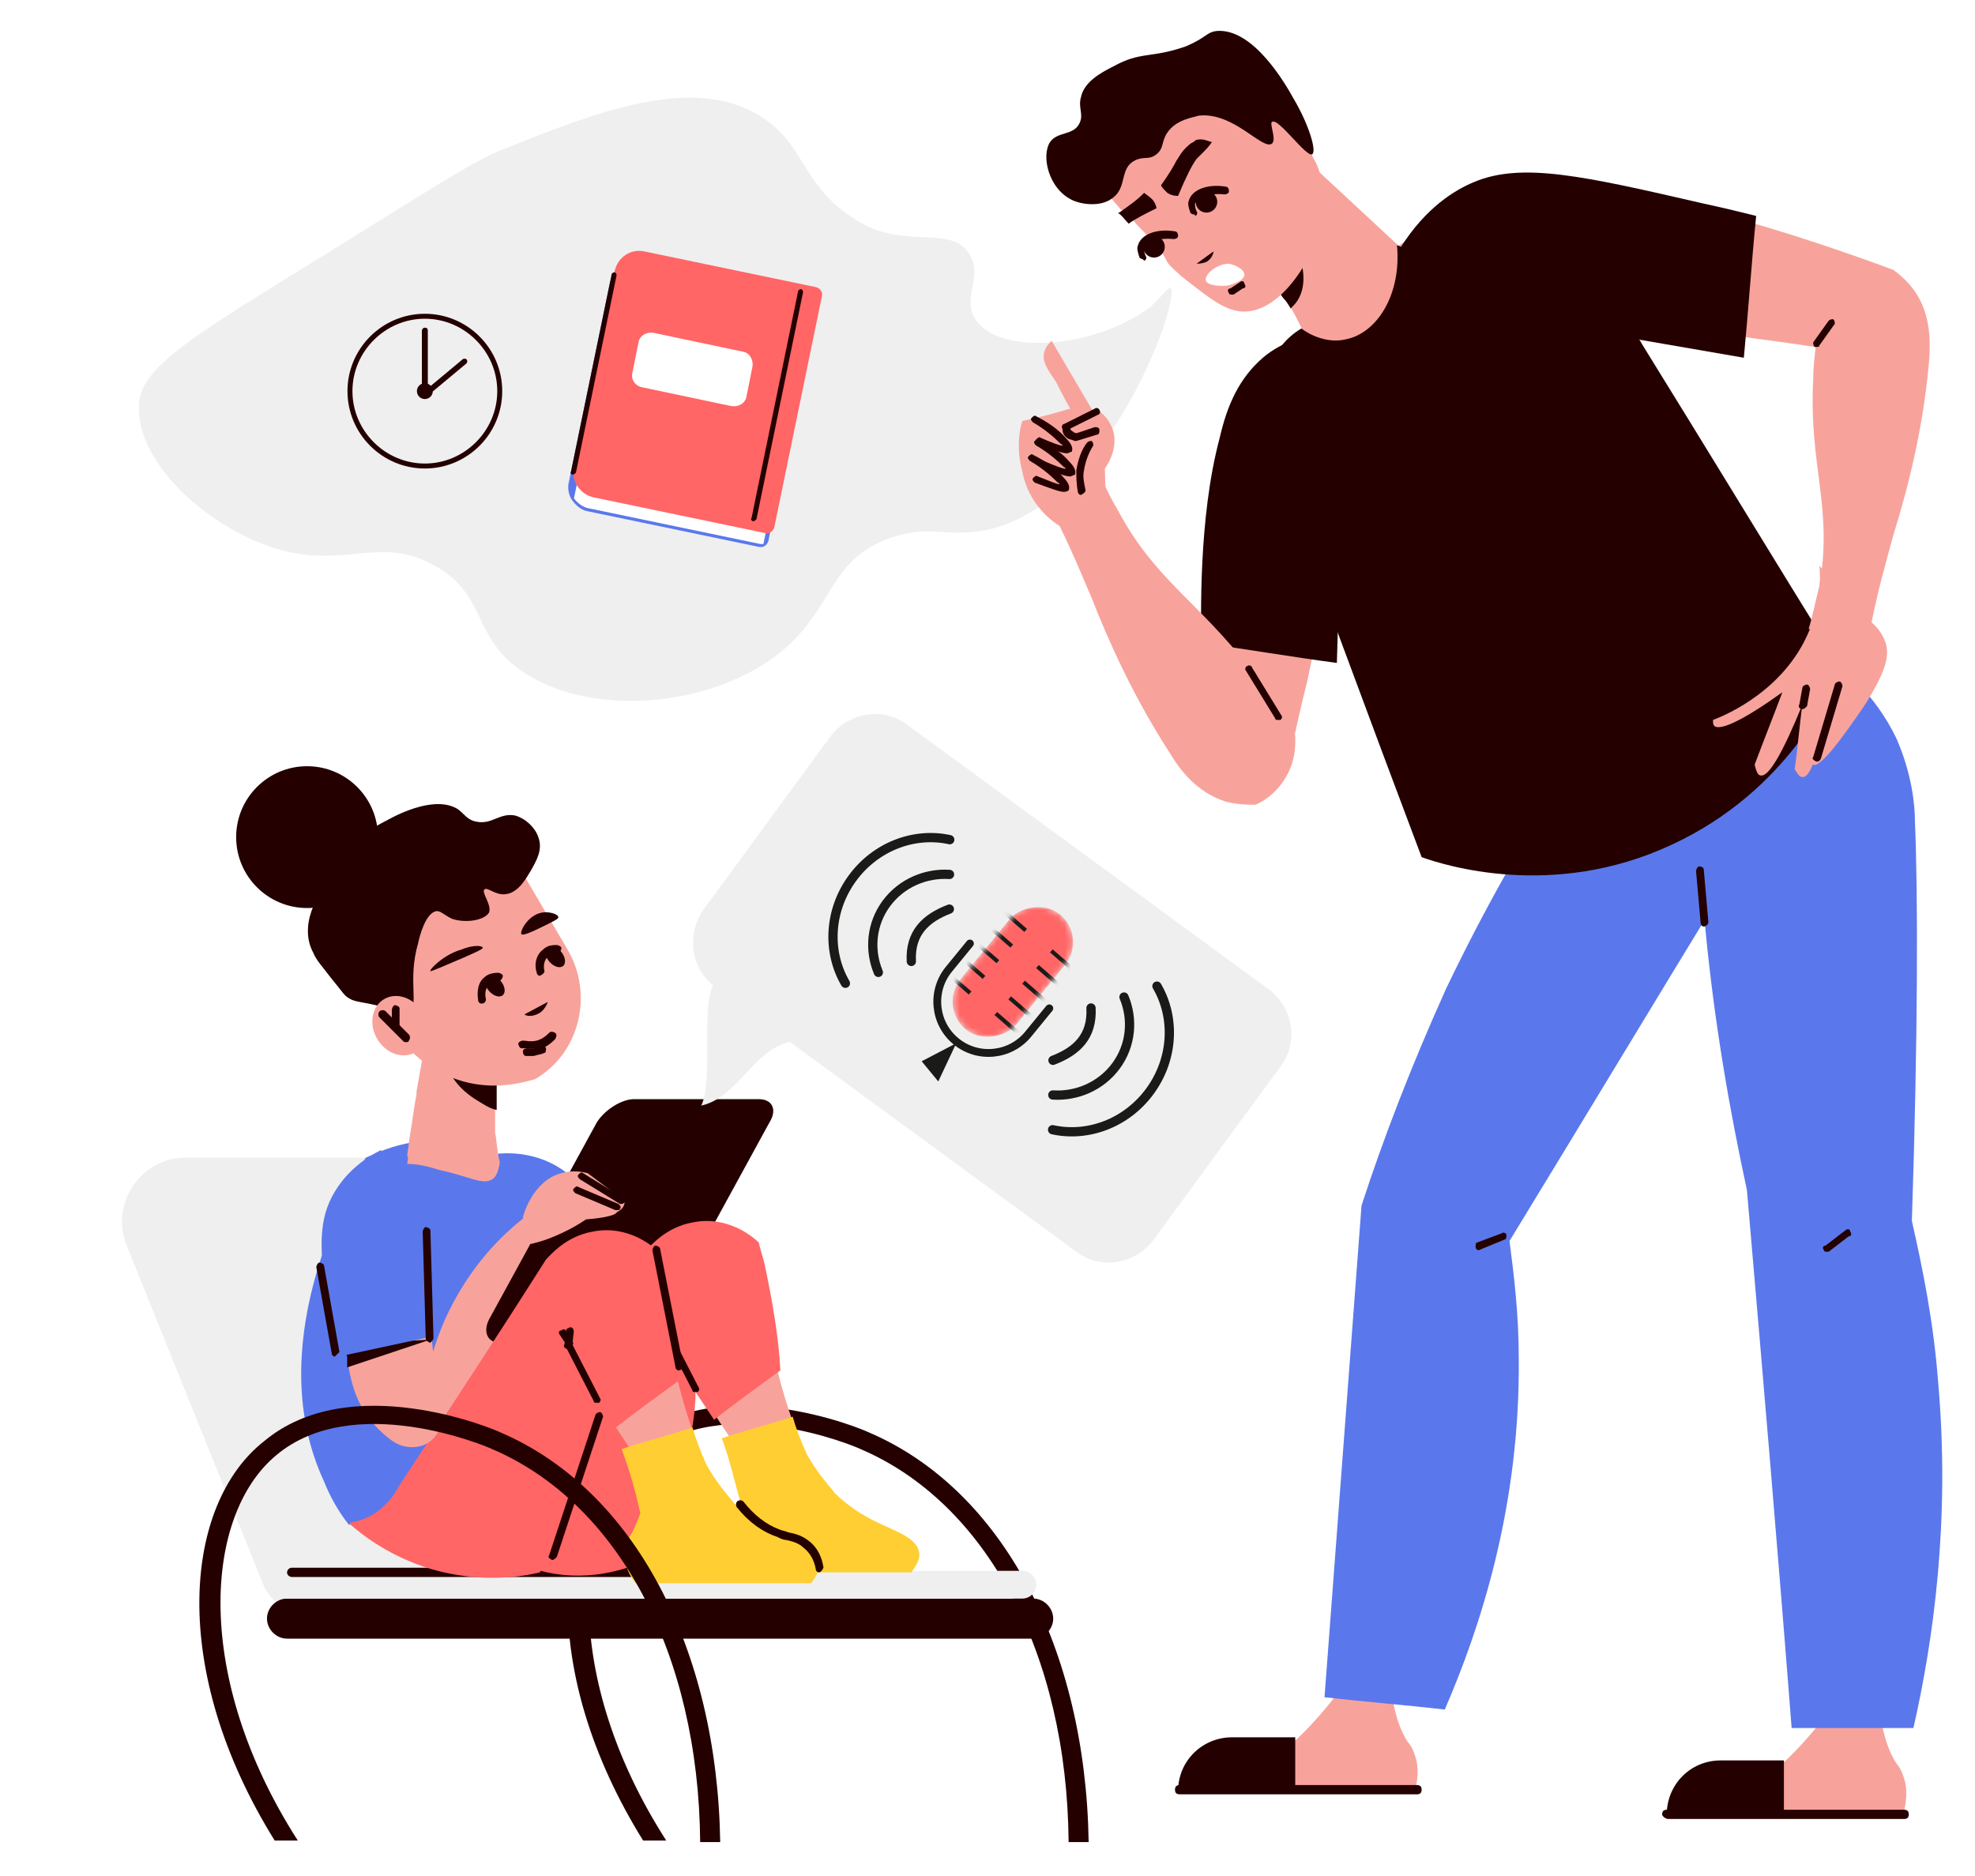 <svg width="320" height="304" viewBox="0 0 320 304" fill="none" xmlns="http://www.w3.org/2000/svg">
<g filter="url(#filter0_d_1533_5236)">
<path d="M189.648 46.695C191.449 47.821 180.191 81.371 159.926 85.874C153.171 87.225 150.469 84.748 143.489 87.45C134.483 91.053 134.933 98.258 127.277 105.013C115.794 114.921 95.079 116.497 84.045 108.391C76.39 102.762 78.867 96.457 70.535 91.728C61.529 86.55 55.9 92.404 44.416 88.801C33.158 85.199 21.449 74.391 22.575 64.934C23.251 59.53 31.131 54.576 47.118 44.669C66.933 32.51 76.615 25.98 81.569 24.179C96.204 18.325 112.416 11.795 123.449 19C130.88 23.728 129.754 30.709 139.887 36.338C147.092 40.166 154.072 36.563 156.999 41.066C159.476 44.894 155.648 48.272 158.125 51.874C161.953 57.503 177.039 56.603 186.271 49.848C188.522 47.821 189.198 46.47 189.648 46.695Z" fill="#EFEFEF"/>
<path d="M194.874 121.415L209.111 122.414C209.86 118.418 210.859 114.172 211.859 110.175C212.108 108.676 212.608 106.928 212.858 105.18C212.858 104.93 212.858 104.68 213.107 104.68C213.607 102.682 214.107 100.684 214.356 98.685C215.106 94.689 216.105 90.692 216.854 86.696C214.606 76.455 212.108 65.965 209.86 55.724C209.361 55.973 208.362 56.223 207.363 56.723C202.117 59.47 198.371 66.464 195.873 95.438C195.873 96.188 195.873 96.937 195.623 97.936C195.373 103.931 194.874 112.173 194.874 121.415Z" fill="#F7A39C"/>
<path d="M224.847 209.087C229.343 211.585 239.833 199.596 241.332 197.847C241.832 197.597 242.331 197.098 242.831 196.598C244.33 195.1 246.328 192.602 248.576 189.854C263.812 170.122 291.288 123.913 292.786 116.17C282.046 117.669 271.555 119.167 261.065 120.416C238.585 148.641 229.593 170.122 225.846 184.109C225.097 186.357 224.847 188.605 224.347 190.354C223.098 195.599 220.85 207.089 224.847 209.087Z" fill="#F7A39C"/>
<path d="M225.846 184.11C231.591 188.357 237.336 192.353 242.831 196.349C244.33 194.851 246.328 192.353 248.576 189.605C247.827 189.106 247.327 188.606 246.578 188.107C239.584 186.858 232.84 185.609 225.846 184.11Z" fill="#240100"/>
<path d="M286.542 192.353C286.792 193.352 287.291 194.352 287.541 195.101C289.539 200.596 293.536 210.837 297.782 210.587C302.278 210.337 304.776 198.848 305.525 194.102C305.775 193.352 305.775 192.603 305.775 192.353C306.025 191.354 306.025 190.605 306.274 189.606C308.772 174.869 312.019 161.131 308.772 142.897C304.526 118.919 293.036 102.434 286.792 94.69C284.294 103.932 281.796 113.174 279.298 122.416C276.801 156.635 281.796 178.865 286.542 192.353Z" fill="#F7A39C"/>
<path d="M286.542 192.353C292.786 192.852 299.28 193.352 305.525 193.851C305.775 193.102 305.775 192.353 305.775 192.103C306.024 191.104 306.024 190.354 306.274 189.355C303.776 189.355 301.279 189.355 298.781 189.105C294.784 190.354 290.538 191.353 286.542 192.353Z" fill="#240100"/>
<path d="M270.057 293.513C282.796 293.513 295.784 293.513 308.523 293.513C308.772 292.015 309.272 290.017 308.273 287.519C308.023 286.769 307.524 286.02 307.274 285.77C306.275 284.272 305.026 281.524 304.526 276.529C302.278 276.279 299.78 276.029 297.532 275.779C288.79 287.519 283.795 290.017 280.797 289.767C278.799 289.767 276.801 290.766 274.553 290.766C273.304 290.766 271.556 290.766 270.556 291.765C270.307 292.514 270.057 293.014 270.057 293.513Z" fill="#F7A39C"/>
<path d="M190.878 290.015C203.616 290.015 216.605 290.015 229.343 290.015C229.593 288.517 230.093 286.519 229.094 284.021C228.844 283.271 228.344 282.522 228.094 282.272C227.095 280.774 225.846 278.026 225.347 273.031C223.099 272.781 220.601 272.531 218.353 272.281C209.611 284.021 204.615 286.519 201.618 286.269C199.62 286.269 197.622 287.268 195.374 287.268C194.125 287.268 192.376 287.268 191.377 288.267C191.127 289.016 190.878 289.766 190.878 290.015Z" fill="#F7A39C"/>
<path d="M295.034 280.025C298.281 280.025 301.529 280.275 304.776 280.275C304.776 277.777 305.025 274.03 305.275 269.534C307.273 246.055 312.519 238.062 312.269 224.075C312.019 217.83 310.77 208.838 304.776 197.598C299.031 196.35 293.286 195.35 287.291 194.102C288.79 203.593 290.289 213.834 291.538 224.325C293.785 244.307 294.785 262.79 295.034 280.025Z" fill="#F7A39C"/>
<path d="M240.084 34.743C248.826 40.488 257.818 46.482 266.56 52.227C270.557 52.727 274.553 53.476 278.549 53.976C280.797 54.225 283.046 54.725 285.294 54.975C291.038 55.724 297.033 56.723 302.778 57.472L306.774 43.735C298.032 40.488 290.289 37.99 284.294 36.242C283.545 35.992 282.796 35.742 282.046 35.492C254.321 27.499 246.328 28.498 241.832 32.495C240.833 33.494 240.334 34.243 240.084 34.743Z" fill="#F7A39C"/>
<path d="M246.578 120.917C248.077 122.166 251.074 124.914 257.318 129.909C266.81 137.902 267.559 138.652 268.558 139.151C276.052 143.397 287.541 144.896 293.036 140.9C300.779 135.155 299.531 114.423 285.293 91.943C281.297 87.198 278.05 82.951 274.303 78.206C273.803 75.708 273.054 73.21 272.055 70.712C269.058 61.72 265.311 53.727 261.315 46.484C254.571 34.994 239.834 31.497 228.594 38.491C225.097 40.739 221.35 43.486 217.604 46.983C216.355 47.982 215.106 49.231 214.107 50.23C211.109 53.228 208.112 56.725 207.363 57.724C203.117 63.718 210.36 77.206 212.858 81.453C222.599 100.186 236.587 112.425 246.578 120.917Z" fill="#F7A39C"/>
<path d="M289.04 151.887C299.386 151.887 307.773 141.711 307.773 129.157C307.773 116.604 299.386 106.428 289.04 106.428C278.694 106.428 270.306 116.604 270.306 129.157C270.306 141.711 278.694 151.887 289.04 151.887Z" fill="#F7A39C"/>
<path d="M216.854 274.78C219.852 275.029 222.599 275.279 225.596 275.529C226.096 273.281 226.845 269.534 228.094 265.038C234.089 242.308 240.833 235.315 243.081 221.577C244.08 215.582 244.33 206.341 240.333 194.101C235.338 192.603 230.092 191.104 225.097 189.605C224.348 199.097 223.598 208.589 222.849 218.08C220.851 237.313 218.852 256.296 216.854 274.78Z" fill="#F7A39C"/>
<path d="M213.357 59.721L231.091 43.985C224.098 37.49 217.104 30.996 210.11 24.502L196.123 36.991C197.371 37.74 198.87 38.739 200.369 39.988C202.867 41.986 205.614 44.734 208.112 48.481C208.611 48.98 208.861 49.73 209.361 50.229C211.359 53.726 212.608 57.223 213.357 59.721Z" fill="#F7A39C"/>
<path d="M209.111 49.98L209.361 49.731C212.359 46.983 211.609 41.238 207.613 36.742C207.113 35.993 206.364 35.493 205.615 34.744L200.119 39.74C202.617 41.738 205.365 44.486 207.863 48.232C208.362 48.732 208.862 49.481 209.111 49.98Z" fill="#240100"/>
<path d="M183.384 35.491L183.634 35.741C184.633 36.99 185.382 37.489 185.882 38.239C186.881 39.238 187.131 39.238 187.63 39.987C188.38 40.986 188.63 41.486 189.129 42.485C189.878 43.484 190.628 43.983 191.377 44.733C196.123 48.48 198.371 50.228 201.118 50.478C208.112 50.977 214.107 39.737 214.357 34.242C214.606 31.744 214.107 29.247 214.107 29.247C213.857 27.748 213.358 26.499 212.858 25.75C211.859 23.502 210.36 20.754 208.112 18.007C204.365 13.261 200.119 10.513 197.372 9.015C195.124 9.264 189.129 10.513 183.634 15.509C178.638 20.005 176.89 25.25 176.39 27.498C177.889 29.496 179.638 31.744 181.636 33.992C182.385 34.492 182.885 34.992 183.384 35.491Z" fill="#F7A39C"/>
<path d="M193.375 34.744C193.125 34.744 192.876 34.494 192.876 34.494C192.626 33.745 192.376 32.995 192.626 32.496C193.125 30.747 195.623 29.748 198.62 30.248C198.87 30.248 199.12 30.497 199.12 30.997C199.12 31.247 198.87 31.497 198.371 31.497C195.873 31.247 194.124 31.996 193.625 32.995C193.625 33.245 193.625 33.745 193.875 34.244C194.124 34.494 193.875 34.993 193.625 34.993C193.625 34.744 193.625 34.744 193.375 34.744Z" fill="#240100"/>
<path d="M196.639 34.013C197.361 33.371 197.427 32.266 196.786 31.544C196.144 30.822 195.039 30.756 194.317 31.398C193.595 32.039 193.529 33.144 194.17 33.866C194.812 34.588 195.917 34.654 196.639 34.013Z" fill="#240100"/>
<path d="M185.132 41.986C184.883 41.986 184.633 41.736 184.633 41.736C184.383 40.987 184.133 40.237 184.383 39.738C184.883 37.989 187.38 36.99 190.378 37.49C190.627 37.49 190.877 37.74 190.877 38.239C190.877 38.489 190.627 38.739 190.128 38.739C187.63 38.489 185.882 39.238 185.382 40.237C185.382 40.487 185.382 40.987 185.632 41.486C185.882 41.736 185.632 42.236 185.382 42.236C185.132 41.986 185.132 41.986 185.132 41.986Z" fill="#240100"/>
<path d="M188.139 41.299C188.861 40.657 188.927 39.552 188.286 38.83C187.644 38.108 186.539 38.043 185.817 38.684C185.095 39.325 185.029 40.43 185.67 41.152C186.312 41.874 187.417 41.94 188.139 41.299Z" fill="#240100"/>
<path d="M194.874 24.752C194.874 24.752 194.374 25.252 193.875 25.751C193.125 26.75 192.126 28.748 190.878 31.746C190.628 31.746 189.878 31.746 189.129 31.246C188.629 30.747 188.13 30.247 188.13 29.997C189.379 28.249 190.128 27 190.628 26.001C190.877 25.751 191.377 24.502 192.626 23.503C193.125 23.003 193.625 23.003 193.625 22.754C194.874 22.254 195.873 23.003 196.373 23.003C195.873 23.753 195.373 24.252 194.874 24.752Z" fill="#240100"/>
<path d="M182.635 35.992L182.884 36.242C183.884 35.492 185.382 34.743 187.38 33.744C187.38 33.494 187.131 32.745 186.631 32.245C186.132 31.746 185.632 31.496 185.382 31.246C183.884 32.745 182.635 33.494 181.636 34.243C181.636 34.243 181.386 34.493 181.136 34.493C181.885 34.993 182.135 35.492 182.635 35.992Z" fill="#240100"/>
<path d="M196.622 40.737C196.622 40.987 196.373 41.986 195.374 42.486C194.624 42.736 194.125 42.736 193.875 42.736L196.622 40.737Z" fill="#240100"/>
<path d="M199.62 47.732C199.37 47.732 199.12 47.732 199.12 47.482C198.871 47.232 198.871 46.733 199.37 46.733L200.869 45.733C201.119 45.484 201.618 45.484 201.618 45.983C201.868 46.233 201.868 46.733 201.368 46.733L199.87 47.732C199.87 47.732 199.87 47.732 199.62 47.732Z" fill="#240100"/>
<path d="M195.374 45.483C195.623 46.232 197.622 46.482 199.12 46.232C199.87 45.983 201.618 45.483 201.618 44.484C201.618 43.734 200.369 42.985 199.12 42.735C197.122 42.735 195.124 44.484 195.374 45.483Z" fill="white"/>
<path d="M283.045 192.851C285.543 221.825 288.041 251.049 290.289 280.023C296.783 280.023 303.527 280.023 310.021 280.023C313.268 265.786 316.016 246.303 314.018 223.823C313.268 214.082 311.52 205.589 309.771 197.846C310.77 167.873 310.77 144.644 310.271 133.154C310.271 130.406 309.771 125.411 307.274 119.666C303.777 112.422 298.531 108.176 296.034 106.428C289.04 112.922 281.796 119.416 274.802 125.91C275.052 133.653 275.302 141.896 276.301 150.389C277.8 166.125 280.298 180.112 283.045 192.851Z" fill="#5A78EC"/>
<path d="M220.601 195.351C218.603 221.827 216.605 248.303 214.606 275.03C221.101 275.779 227.595 276.278 234.089 277.028C239.834 263.79 246.328 244.057 246.078 220.079C246.078 213.085 245.329 206.84 244.58 201.095C256.319 181.863 268.059 162.38 279.798 143.147C285.044 130.908 290.539 118.669 295.784 106.68C290.789 110.426 286.293 113.923 282.046 116.921C269.308 126.412 264.312 129.409 258.317 128.41C256.069 128.161 254.321 127.161 253.072 126.662C246.828 136.153 240.583 147.144 234.339 160.132C228.594 172.871 224.098 184.61 220.601 195.351Z" fill="#5A78EC"/>
<path d="M230.342 138.901C233.839 140.15 251.573 145.895 270.806 136.903C289.789 128.16 297.032 111.675 298.281 108.178C287.291 90.444 276.551 72.71 265.56 54.976C252.572 49.98 239.334 44.735 226.345 39.739C227.095 47.732 223.098 53.977 218.103 54.976C215.105 55.725 212.108 54.226 210.859 53.227C209.61 53.977 208.362 54.976 207.113 56.724C202.866 62.469 204.865 69.962 205.114 71.211C213.607 93.941 221.849 116.421 230.342 138.901Z" fill="#240100"/>
<path d="M293.036 101.933C296.283 101.933 299.78 101.933 303.027 101.933C304.276 95.439 305.775 90.444 306.774 86.697C309.022 79.454 311.52 69.962 312.519 58.972C312.769 55.974 313.019 51.229 310.271 47.232C309.022 45.484 307.773 44.485 306.774 43.735C303.027 45.734 299.031 47.982 295.284 49.98C294.285 54.725 293.786 58.722 293.786 61.469C293.036 75.457 297.033 82.201 294.785 94.94C294.036 97.937 293.536 100.435 293.036 101.933Z" fill="#F7A39C"/>
<path d="M256.569 53.476C265.311 54.974 273.803 56.473 282.546 57.972C283.295 50.229 283.795 42.486 284.544 34.992C282.546 34.493 279.548 33.743 276.051 32.994C256.569 28.498 246.578 26.25 238.834 29.497C235.837 30.746 231.091 33.494 226.845 40.237C236.587 44.484 246.578 48.98 256.569 53.476Z" fill="#240100"/>
<path d="M303.028 100.684C304.027 101.434 305.026 102.683 305.525 104.181C306.025 105.93 306.025 108.178 302.029 114.422C301.279 115.421 295.284 124.663 293.786 123.914C293.286 123.664 293.286 121.416 296.533 113.173C294.785 121.915 293.286 126.162 292.037 125.912C291.538 125.912 291.288 125.412 290.789 124.663C291.288 121.166 291.538 117.669 292.037 114.172C288.79 122.165 286.542 125.912 285.293 125.662C284.794 125.662 284.544 124.913 284.294 123.914C285.793 119.917 287.292 116.171 288.79 112.174C282.546 116.67 278.799 118.419 277.8 117.669C277.55 117.419 277.55 117.17 277.55 116.67C279.549 115.921 289.789 111.675 293.536 101.184C294.785 97.437 295.035 94.19 294.785 91.692C297.533 94.69 300.28 97.687 303.028 100.684Z" fill="#F7A39C"/>
<path d="M294.285 56.224H294.036C293.786 55.975 293.786 55.725 293.786 55.475L296.284 51.978C296.533 51.728 296.783 51.728 297.033 51.728C297.283 51.978 297.283 52.228 297.283 52.478L294.785 55.975C294.785 56.224 294.535 56.224 294.285 56.224Z" fill="#240100"/>
<path d="M294.285 123.414C294.036 123.414 294.036 123.414 294.285 123.414C293.786 123.164 293.536 122.915 293.786 122.665L297.283 110.925C297.283 110.676 297.782 110.426 298.032 110.426C298.282 110.426 298.532 110.925 298.532 111.175L295.035 122.915C294.785 123.414 294.535 123.414 294.285 123.414Z" fill="#240100"/>
<path d="M292.037 114.923C291.538 114.923 291.288 114.424 291.538 114.174L292.037 111.426C292.037 111.177 292.537 110.927 292.787 110.927C293.036 110.927 293.286 111.426 293.286 111.676L292.787 114.424C292.537 114.673 292.287 114.923 292.037 114.923Z" fill="#240100"/>
<path d="M194.624 104.18C201.868 105.179 209.111 106.428 216.604 107.427C216.854 100.433 216.854 93.44 217.104 86.696C214.356 76.205 211.859 65.714 209.111 55.224C208.112 55.723 206.364 56.472 204.615 57.971C200.868 61.218 198.87 65.465 197.621 70.96C194.124 83.948 194.624 100.433 194.624 104.18Z" fill="#240100"/>
<path d="M216.604 102.183C216.354 102.183 216.105 101.933 216.105 101.683L207.862 80.202C207.862 79.953 207.862 79.453 208.112 79.453C208.362 79.203 208.861 79.453 208.861 79.703L217.104 101.184C217.354 101.683 217.104 101.933 216.604 102.183C216.854 102.183 216.604 102.183 216.604 102.183Z" fill="#240100"/>
<path d="M178.139 76.455C175.641 78.453 172.893 80.701 170.396 82.7C173.393 88.444 175.391 93.44 176.89 96.937C179.637 103.931 183.634 112.923 189.628 122.164C191.127 124.662 193.875 128.409 198.62 129.907C200.619 130.407 202.367 130.407 203.366 130.407C204.115 130.157 206.613 128.908 208.362 125.911C210.11 122.914 209.86 120.166 209.86 119.167C207.113 114.421 204.365 110.675 202.617 108.427C193.874 97.187 187.131 93.939 181.136 82.7C179.637 80.202 178.638 77.954 178.139 76.455Z" fill="#F7A39C"/>
<path d="M207.113 116.669C206.863 116.669 206.613 116.669 206.613 116.419L201.867 108.676C201.618 108.426 201.867 107.927 202.117 107.927C202.367 107.677 202.867 107.927 202.867 108.176L207.612 115.92C207.862 116.169 207.612 116.669 207.362 116.669C207.362 116.669 207.363 116.669 207.113 116.669Z" fill="#240100"/>
<path d="M171.645 85.197C174.142 84.198 176.64 83.199 179.138 82.2C179.138 77.953 178.888 73.707 178.888 69.711C176.14 64.965 173.143 59.969 170.396 55.224C169.896 55.723 169.397 56.223 169.147 57.222C168.897 58.721 169.646 59.72 171.145 61.968C171.645 62.967 172.394 64.465 173.393 66.214C170.895 66.963 168.148 67.713 165.65 68.212C165.15 69.711 164.651 72.708 165.65 76.455C166.649 81.7 170.396 84.448 171.645 85.197Z" fill="#F7A39C"/>
<path d="M172.893 73.459C172.144 73.459 170.895 72.96 168.148 71.961C167.898 71.711 167.648 71.461 167.898 71.211C168.148 70.962 168.397 70.712 168.647 70.962C170.396 71.711 171.645 72.211 172.144 72.211C172.144 72.211 172.144 71.961 171.894 71.961C170.645 70.712 169.147 69.463 167.398 68.464C167.149 68.214 166.899 67.964 167.149 67.715C167.398 67.465 167.648 67.215 167.898 67.465C169.896 68.464 171.645 69.713 172.893 71.211C173.643 71.961 173.893 72.71 173.643 73.21C173.393 73.21 173.143 73.459 172.893 73.459Z" fill="#240100"/>
<path d="M173.393 77.206C172.644 77.206 171.395 76.706 168.647 75.707C168.397 75.457 168.148 75.207 168.397 74.957C168.647 74.708 168.897 74.458 169.147 74.708C170.895 75.457 172.144 75.957 172.643 75.957C172.643 75.957 172.643 75.707 172.394 75.707C171.145 74.458 169.646 73.209 167.898 72.21C167.648 71.96 167.398 71.71 167.648 71.461C167.898 71.211 168.148 70.961 168.397 71.211C170.396 72.21 172.144 73.459 173.393 74.957C174.142 75.707 174.392 76.456 174.142 76.956C173.892 76.956 173.643 77.206 173.393 77.206Z" fill="#240100"/>
<path d="M172.394 79.705C171.645 79.705 170.396 79.205 167.648 78.206C167.398 77.956 167.149 77.706 167.398 77.457C167.648 77.207 167.898 76.957 168.148 77.207C170.146 77.956 171.145 78.456 171.645 78.456C171.645 78.456 171.645 78.206 171.395 78.206C170.146 76.957 168.647 75.708 166.899 74.709C166.649 74.459 166.399 74.21 166.649 73.96C166.899 73.71 167.149 73.46 167.398 73.71C169.397 74.709 171.145 75.958 172.394 77.457C173.143 78.206 173.393 78.955 173.143 79.455C173.143 79.455 172.894 79.705 172.394 79.705Z" fill="#240100"/>
<path d="M175.891 72.958C176.64 74.207 177.639 75.456 178.389 76.705C180.387 74.457 181.136 71.459 180.137 69.211C179.637 67.963 178.638 66.963 177.889 66.464C174.142 67.713 172.394 68.962 172.394 69.461C172.394 69.961 173.393 70.21 175.141 70.21C175.641 71.21 175.891 71.959 175.891 72.958Z" fill="#F7A39C"/>
<path d="M172.643 69.713C172.394 69.713 172.144 69.463 172.144 69.463C171.894 69.213 172.144 68.713 172.394 68.713L177.389 66.216C177.639 65.966 178.139 66.216 178.139 66.466C178.388 66.715 178.139 67.215 177.889 67.215L172.893 69.713H172.643Z" fill="#240100"/>
<path d="M174.392 71.461C174.143 71.461 173.893 71.211 173.893 70.961C173.893 70.712 173.893 70.212 174.392 70.212L177.39 69.213C177.64 69.213 178.139 69.213 178.139 69.712C178.139 69.962 178.139 70.462 177.639 70.462L174.392 71.461Z" fill="#240100"/>
<path d="M174.143 71.46C174.143 71.46 173.893 71.46 174.143 71.46C173.643 71.211 173.144 71.211 172.894 70.961C172.145 70.461 172.145 69.712 172.145 69.462C172.145 69.213 172.394 68.713 172.644 68.713C172.894 68.713 173.393 68.963 173.393 69.213C173.393 69.462 173.393 69.712 173.893 69.962C174.143 70.212 174.392 70.212 174.392 70.212C174.642 70.212 174.892 70.711 174.892 70.961C174.642 71.211 174.392 71.46 174.143 71.46Z" fill="#240100"/>
<path d="M175.141 80.202C174.892 80.202 174.642 79.952 174.642 79.703C174.392 78.454 174.392 77.205 174.392 76.206C174.642 74.707 175.141 72.959 176.141 71.71C176.39 71.46 176.64 71.46 176.89 71.46C177.14 71.71 177.14 71.96 177.14 72.209C176.64 72.959 175.891 74.457 175.641 76.206C175.391 77.205 175.641 78.204 175.891 79.453C175.891 79.703 175.641 79.952 175.141 80.202C175.391 80.202 175.141 80.202 175.141 80.202Z" fill="#240100"/>
<path d="M191.127 290.764H229.593C230.092 290.764 230.342 290.515 230.342 290.015C230.342 289.515 230.092 289.266 229.593 289.266H191.127C190.627 289.266 190.378 289.515 190.378 290.015C190.378 290.515 190.627 290.764 191.127 290.764Z" fill="#240100"/>
<path d="M190.878 290.266H209.861V281.523H199.62C194.874 281.523 190.878 285.27 190.878 290.266Z" fill="#240100"/>
<path d="M270.307 294.762H308.522C309.022 294.762 309.272 294.513 309.272 294.013C309.272 293.513 309.022 293.264 308.522 293.264H270.057C269.557 293.264 269.307 293.513 269.307 294.013C269.307 294.263 269.807 294.762 270.307 294.762Z" fill="#240100"/>
<path d="M270.057 294.013H289.04V285.271H278.799C273.804 285.271 270.057 289.267 270.057 294.013Z" fill="#240100"/>
<path d="M276.051 150.141C275.802 150.141 275.552 149.891 275.552 149.641L274.802 141.149C274.802 140.899 275.052 140.399 275.302 140.399C275.802 140.399 276.051 140.649 276.051 140.899L276.801 149.391C276.801 149.891 276.301 150.141 276.051 150.141Z" fill="#240100"/>
<path d="M296.033 202.843C295.784 202.843 295.534 202.843 295.534 202.593C295.284 202.343 295.284 201.843 295.784 201.843L299.031 199.346C299.281 199.096 299.78 199.096 299.78 199.595C300.03 199.845 300.03 200.345 299.53 200.345L296.283 202.843H296.033Z" fill="#240100"/>
<path d="M239.584 202.594C239.334 202.594 239.084 202.344 239.084 202.095C239.084 201.845 239.084 201.345 239.334 201.345L243.33 199.847C243.58 199.597 244.08 199.847 244.08 200.096C244.08 200.346 244.079 200.846 243.83 200.846L239.584 202.594C239.833 202.594 239.833 202.594 239.584 202.594Z" fill="#240100"/>
<path d="M180.387 10.764C178.388 11.764 175.641 13.262 175.141 15.76C174.642 17.508 175.641 18.508 174.891 20.006C173.892 22.004 171.394 21.255 170.146 23.003C168.647 25.252 169.896 30.747 173.892 32.495C175.641 33.244 178.638 33.494 180.387 31.995C182.635 30.247 181.386 27.25 183.883 26.001C185.382 25.252 186.131 26.001 187.38 25.002C188.629 24.003 188.13 23.003 189.129 21.505C190.627 19.257 193.625 19.007 194.124 18.757C199.869 18.008 204.615 24.502 206.114 23.253C206.863 22.504 205.614 20.006 206.114 19.756C207.113 19.007 211.609 25.501 212.608 25.002C213.357 24.502 212.108 20.256 209.61 16.01C208.362 13.762 203.116 4.52 197.122 5.02C195.373 5.269 195.623 6.019 192.126 7.517C186.381 9.515 184.883 8.267 180.387 10.764Z" fill="#240100"/>
<path d="M49.753 147.143C56.099 147.143 61.243 141.998 61.243 135.653C61.243 129.307 56.099 124.163 49.753 124.163C43.408 124.163 38.263 129.307 38.263 135.653C38.263 141.998 43.408 147.143 49.753 147.143Z" fill="#240100"/>
<path d="M104.205 298.258H107.951C90.966 271.782 92.715 245.555 104.454 235.814C116.943 225.323 138.424 234.315 139.423 234.815C159.905 243.557 172.893 268.035 173.143 298.508H176.39C175.891 267.036 162.403 241.309 140.672 232.067C139.673 231.568 116.444 221.826 102.456 233.566C89.468 243.807 86.97 270.533 104.205 298.258Z" fill="#240100"/>
<path d="M51.752 262.291H100.208C107.452 262.291 112.447 254.798 109.7 248.054L87.969 194.102C86.471 190.105 82.724 187.607 78.478 187.607H30.021C22.777 187.607 17.782 195.101 20.529 201.845L42.26 255.797C43.509 259.793 47.505 262.291 51.752 262.291Z" fill="#EFEFEF"/>
<path d="M46.506 265.537H167.398C169.147 265.537 170.645 264.039 170.645 262.29C170.645 260.542 169.147 259.043 167.398 259.043H46.506C44.758 259.043 43.259 260.542 43.259 262.29C43.259 264.039 44.758 265.537 46.506 265.537Z" fill="#240100"/>
<path d="M45.507 259.043H165.65C166.899 259.043 167.898 258.044 167.898 256.795C167.898 255.546 166.899 254.547 165.65 254.547H45.507C44.258 254.547 43.259 255.546 43.259 256.795C43.259 258.294 44.258 259.043 45.507 259.043Z" fill="#EFEFEF"/>
<path d="M108.95 255.546H47.255C47.006 255.546 46.506 255.296 46.506 254.796C46.506 254.546 46.756 254.047 47.255 254.047H108.95C109.2 254.047 109.7 254.297 109.7 254.796C109.7 255.296 109.45 255.546 108.95 255.546Z" fill="#240100"/>
<path d="M80.726 193.351C81.475 195.099 82.224 197.098 82.974 198.846C83.723 201.594 84.472 204.591 85.222 207.338C86.221 208.837 86.97 210.336 87.969 211.834C88.219 212.334 88.469 212.584 88.719 213.083C89.468 214.082 89.967 215.331 90.467 216.33C90.467 216.33 90.717 217.08 91.716 218.578C93.464 221.326 96.711 226.571 97.71 228.32C97.96 228.32 99.959 230.068 102.456 229.069C104.205 228.32 105.454 226.821 105.703 225.073C106.203 223.574 106.453 220.826 105.953 217.579C105.454 214.082 103.955 211.585 102.956 210.336C102.206 208.837 101.457 207.339 100.708 205.84C99.709 204.091 98.71 202.343 97.71 200.595C97.461 200.095 97.211 199.845 96.961 199.346C95.213 196.348 93.215 193.601 91.466 191.103C88.219 190.104 84.722 190.603 82.224 192.352C81.475 192.352 81.225 192.851 80.726 193.351Z" fill="#F7A39C"/>
<path d="M87.969 211.836C88.219 212.335 88.468 212.585 88.718 213.084C89.717 214.833 90.716 216.831 91.965 218.58C95.712 215.832 99.458 213.084 103.205 210.337C97.96 210.836 92.964 211.336 87.969 211.836Z" fill="#240100"/>
<path d="M78.228 187.357C79.227 189.355 79.976 191.353 80.726 193.351C81.475 195.1 82.224 197.098 82.974 198.846C83.723 201.594 84.472 204.591 85.222 207.339C86.221 210.586 86.97 214.083 87.969 217.33C88.719 216.83 89.718 216.581 90.467 216.081C94.713 214.083 98.71 212.085 102.956 210.086C103.206 209.837 103.455 209.837 103.705 209.837C102.206 204.841 100.208 201.094 98.71 198.597C95.962 194.101 93.214 190.104 88.469 188.106C84.222 186.358 80.226 186.857 78.228 187.357Z" fill="#5A78EC"/>
<path d="M56.248 244.805H91.716C90.717 233.316 88.719 219.828 84.722 205.341C82.974 199.346 81.226 193.851 79.228 188.605C74.232 189.105 68.987 189.854 63.991 190.354C62.992 191.353 61.493 192.852 60.494 195.1C58.995 198.597 59.995 201.844 60.244 202.843C62.742 215.332 48.255 229.319 54.499 241.558C54.499 242.308 54.999 243.556 56.248 244.805Z" fill="#F7A39C"/>
<path d="M56.498 247.054C57.497 247.054 58.995 247.054 60.494 246.555C63.242 245.556 64.49 243.308 64.99 242.558C66.739 240.061 72.733 234.565 89.718 222.826C88.469 216.581 86.721 209.588 84.223 202.094C82.475 196.599 80.476 191.354 78.478 186.858C76.73 186.109 72.483 184.36 66.988 185.11C63.491 185.609 60.994 186.858 59.245 187.607C55.498 194.351 42.51 218.58 52.501 240.061C53.5 242.558 54.749 244.806 56.498 247.054Z" fill="#5A78EC"/>
<path d="M65.989 188.606C67.238 188.606 68.986 188.856 71.234 189.605C75.98 190.604 78.228 192.103 79.727 191.104C80.226 190.854 80.726 190.105 80.975 188.356C80.476 186.358 80.476 184.61 80.226 183.61C80.226 182.611 80.226 181.362 80.226 180.114C80.226 179.614 80.226 178.865 80.226 178.115C80.226 177.616 80.226 176.866 80.226 176.367C80.226 174.868 80.476 173.37 80.476 172.121C80.476 171.122 80.726 170.372 80.726 169.373L78.727 169.123L73.982 168.874L68.986 168.374C68.487 171.122 67.987 174.119 67.487 176.866C67.487 177.116 67.487 177.366 67.487 177.366C66.988 179.864 66.738 182.362 66.239 185.109C66.239 185.858 65.989 186.608 65.989 187.357C66.239 187.607 65.989 188.106 65.989 188.606Z" fill="#F7A39C"/>
<path d="M76.979 178.115C78.228 178.865 79.227 179.614 80.476 179.864C80.476 179.364 80.476 178.615 80.476 177.866C80.476 177.366 80.476 176.617 80.476 176.117C80.476 174.619 80.726 173.12 80.726 171.871C77.479 169.873 73.982 169.373 72.983 171.122C71.734 172.62 73.482 175.867 76.979 178.115Z" fill="#240100"/>
<path d="M85.222 142.396L91.966 153.885C96.212 161.129 93.964 170.62 86.72 174.867C84.972 175.366 82.224 176.115 78.727 175.866C71.484 175.366 66.988 170.87 65.739 169.371L57.746 156.133C55.248 151.887 55.748 146.392 59.245 142.895C60.743 141.396 62.492 139.898 64.49 138.649C65.739 137.9 67.238 137.15 68.487 136.651C74.731 134.403 81.725 136.9 85.222 142.396Z" fill="#F7A39C"/>
<path d="M88.719 162.379C88.719 162.629 88.219 163.628 87.47 164.127C86.221 164.877 85.222 164.627 84.972 164.377L88.719 162.379Z" fill="#240100"/>
<path d="M84.472 151.389C84.722 151.639 85.971 151.14 88.469 149.891C89.968 149.141 90.467 148.892 90.467 148.642C90.467 148.142 88.969 147.643 87.72 147.893C85.472 148.392 84.223 150.89 84.472 151.389Z" fill="#240100"/>
<path d="M69.736 157.382C69.986 157.382 71.734 156.633 75.231 155.134C77.479 154.135 77.978 153.885 78.228 153.635C78.228 153.136 76.48 153.136 74.731 153.885C71.984 154.634 69.486 157.132 69.736 157.382Z" fill="#240100"/>
<path d="M89.218 199.347C88.219 198.348 87.22 197.349 86.221 196.35C81.725 199.597 75.98 205.092 71.984 214.084C70.485 217.581 69.486 221.078 68.737 224.325C68.487 224.824 67.987 225.823 68.237 227.322C68.487 228.821 68.986 230.07 69.236 230.569C71.734 230.569 74.232 230.819 76.73 230.819C78.728 227.572 79.727 226.073 79.977 225.324C79.977 225.324 80.226 224.824 80.476 224.574C80.726 224.325 80.976 223.825 80.976 223.575C84.722 216.082 82.974 209.338 86.97 202.344C87.969 200.846 88.719 199.846 89.218 199.347Z" fill="#F7A39C"/>
<path d="M80.975 217.579H101.207C103.206 217.579 105.953 215.831 107.202 213.832L124.686 181.861C125.935 179.863 125.186 178.114 122.938 178.114H102.706C100.708 178.114 97.96 179.863 96.711 181.861L79.227 213.832C78.228 215.831 78.977 217.579 80.975 217.579Z" fill="#240100"/>
<path d="M101.208 252.3C105.953 240.81 110.949 229.32 115.695 217.581C116.194 216.082 116.944 214.833 117.443 213.335C117.693 213.085 117.693 212.585 117.943 212.335C117.943 212.086 118.192 211.836 118.192 211.586C114.446 209.838 110.449 208.089 106.703 206.341C106.453 206.591 106.203 206.591 105.953 206.84C105.454 207.34 86.97 234.316 86.97 234.316C85.472 236.564 83.224 239.811 79.727 243.308C80.226 244.307 82.974 249.802 89.468 252.3C94.963 254.298 99.959 252.799 101.208 252.3Z" fill="#F7A39C"/>
<path d="M147.666 254.797H119.191C118.442 253.798 117.693 252.549 117.443 250.801C117.193 248.803 118.192 247.304 118.692 246.555C119.691 244.556 120.94 241.309 121.439 236.563C124.437 236.563 127.684 236.563 130.681 236.563C134.178 241.559 137.675 244.307 140.423 245.805C144.419 248.053 148.415 248.803 148.915 251.55C149.165 252.549 148.415 253.798 147.666 254.797Z" fill="#FFCE33"/>
<path d="M133.179 241.559C130.931 242.308 128.933 242.807 126.685 243.557C122.189 238.561 118.942 234.065 116.694 230.568C110.199 220.577 109.45 216.331 109.7 214.083C109.7 213.833 109.7 213.583 109.7 213.334C110.199 208.088 108.201 206.09 108.701 203.842C108.951 202.344 110.449 200.595 114.695 199.096C115.195 198.847 117.693 198.347 119.941 199.596C122.189 200.845 123.438 203.343 123.438 206.09C123.687 208.338 123.937 210.586 124.187 212.834C125.686 223.824 129.182 233.566 133.179 241.559Z" fill="#F7A39C"/>
<path d="M119.94 243.307C121.939 243.807 124.936 244.306 128.683 243.807C131.43 243.307 133.678 242.558 135.177 241.808C133.928 240.31 132.18 238.312 130.681 235.564C129.682 233.316 128.932 231.318 128.433 229.569C124.686 230.818 120.69 231.817 116.943 233.066C118.192 236.313 118.941 239.81 119.94 243.307Z" fill="#FFCE33"/>
<path d="M80.726 239.311C77.728 240.56 74.981 241.559 71.983 242.808C72.983 244.307 77.229 251.55 86.72 254.298C94.963 256.796 101.707 254.048 103.705 253.299C105.953 249.802 108.95 244.557 110.699 237.813C111.948 233.317 112.697 229.07 112.697 225.573C113.696 227.072 114.695 228.571 115.694 230.069C119.191 227.322 122.688 224.824 126.435 222.077C126.185 216.831 125.186 211.086 123.937 205.092C123.687 203.843 123.188 202.594 122.938 201.345C122.438 200.846 118.192 196.849 112.198 198.098C107.951 198.847 105.454 201.845 104.704 202.594C96.711 214.583 88.719 227.072 80.726 239.311Z" fill="#FF6665"/>
<path d="M112.697 225.574C112.447 225.574 112.197 225.574 112.197 225.324L107.701 216.582C107.452 216.332 107.701 215.833 107.951 215.833C108.201 215.583 108.7 215.833 108.7 216.083L113.196 224.825C113.446 225.075 113.196 225.574 112.947 225.574C112.947 225.574 112.947 225.574 112.697 225.574Z" fill="#240100"/>
<path d="M108.201 216.831C107.701 216.831 107.452 216.331 107.702 216.082L107.951 213.834C107.951 213.584 108.201 213.334 108.701 213.334C108.95 213.334 109.2 213.834 109.2 214.083L108.95 216.331C108.701 216.581 108.451 216.831 108.201 216.831Z" fill="#240100"/>
<path d="M108.201 216.334C107.951 216.334 107.702 216.334 107.702 216.084L106.702 214.585C106.453 214.336 106.453 213.836 106.952 213.836C107.202 213.586 107.702 213.586 107.702 214.086L108.701 215.584C108.95 215.834 108.95 216.334 108.451 216.334C108.451 216.334 108.451 216.334 108.201 216.334Z" fill="#240100"/>
<path d="M84.972 253.797C89.718 242.307 94.713 230.817 99.459 219.078C99.959 217.579 100.708 216.33 101.208 214.832C101.457 214.582 101.457 214.082 101.707 213.833C101.707 213.583 101.957 213.333 101.957 213.083C98.21 211.335 94.214 209.586 90.467 207.838C90.217 208.088 89.968 208.088 89.718 208.337C89.218 208.837 70.735 235.813 70.735 235.813C69.236 238.061 66.988 241.308 63.491 244.805C63.991 245.804 66.738 251.299 73.233 253.797C78.977 255.795 83.723 254.296 84.972 253.797Z" fill="#F7A39C"/>
<path d="M131.431 256.546H102.956C102.207 255.547 101.457 254.298 101.208 252.55C100.958 250.552 101.957 249.053 102.457 248.304C103.456 246.305 104.705 243.058 105.204 238.312C108.201 238.312 111.448 238.312 114.446 238.312C117.943 243.308 121.44 246.056 124.187 247.554C128.184 249.802 132.18 250.552 132.68 253.299C132.929 254.298 132.18 255.547 131.431 256.546Z" fill="#FFCE33"/>
<path d="M116.944 243.308C114.696 244.057 112.697 244.556 110.449 245.306C105.953 240.31 102.706 235.814 100.458 232.317C93.964 222.326 93.215 218.08 93.465 215.832C93.465 215.582 93.465 215.333 93.465 215.083C93.964 209.837 91.966 207.839 92.465 205.591C92.715 204.093 94.214 202.344 98.46 200.845C98.96 200.596 101.457 200.096 103.705 201.345C105.953 202.594 107.202 205.092 107.202 207.839C107.452 210.087 107.702 212.335 107.952 214.583C109.7 225.573 112.947 235.315 116.944 243.308Z" fill="#F7A39C"/>
<path d="M103.705 245.056C105.703 245.556 108.701 246.055 112.447 245.556C115.195 245.056 117.443 244.307 118.942 243.557C117.693 242.059 115.944 240.061 114.446 237.313C113.446 235.065 112.697 233.067 112.198 231.318C108.451 232.567 104.454 233.566 100.708 234.815C101.957 238.062 102.956 241.559 103.705 245.056Z" fill="#FFCE33"/>
<path d="M64.49 241.058C63.991 242.057 62.992 243.556 60.993 245.054C59.245 246.303 57.496 246.553 56.497 246.803C58.745 248.801 63.241 252.298 69.985 254.296C77.728 256.544 84.472 255.545 87.47 254.796C89.718 251.299 92.715 246.054 94.463 239.31C95.712 234.814 96.462 230.567 96.462 227.071C97.461 228.569 98.46 230.068 99.459 231.567C102.956 228.819 106.453 226.321 110.199 223.574C109.95 218.328 108.951 212.583 107.702 206.589C107.452 205.34 106.952 204.091 106.703 202.842C106.203 202.343 101.957 198.346 95.962 199.595C91.716 200.344 89.218 203.342 88.469 204.091C80.726 216.33 72.483 228.819 64.49 241.058Z" fill="#FF6665"/>
<path d="M96.712 227.32C96.462 227.32 96.212 227.32 96.212 227.071L91.716 218.328C91.466 218.079 91.716 217.579 91.966 217.579C92.216 217.329 92.715 217.579 92.715 217.829L97.211 226.571C97.461 226.821 97.211 227.32 96.961 227.32C96.712 227.32 96.712 227.32 96.712 227.32Z" fill="#240100"/>
<path d="M91.966 218.577C91.466 218.577 91.216 218.077 91.466 217.828L91.716 215.58C91.716 215.33 92.216 215.08 92.465 215.08C92.715 215.08 92.965 215.33 92.965 215.829L92.715 218.077C92.715 218.327 92.465 218.577 91.966 218.577Z" fill="#240100"/>
<path d="M92.216 218.079C91.966 218.079 91.716 218.079 91.716 217.829L90.717 216.33C90.467 216.081 90.467 215.581 90.967 215.581C91.216 215.331 91.716 215.331 91.716 215.831L92.715 217.329C92.965 217.579 92.965 218.079 92.465 218.079H92.216Z" fill="#240100"/>
<path d="M109.95 222.075C109.7 222.075 109.45 221.825 109.45 221.575L105.703 202.592C105.703 202.342 105.953 201.843 106.203 201.843C106.453 201.843 106.952 202.093 106.952 202.342L110.699 221.325C110.699 221.575 110.449 222.075 109.95 222.075C110.199 222.075 110.199 222.075 109.95 222.075Z" fill="#240100"/>
<path d="M89.468 252.799C88.968 252.549 88.719 252.299 88.968 252.05L96.462 229.32C96.462 229.07 96.961 228.82 97.211 228.82C97.461 228.82 97.711 229.32 97.711 229.57L90.217 252.299C89.968 252.549 89.718 252.799 89.468 252.799Z" fill="#240100"/>
<path d="M53.5 197.349C53.5 200.596 53.75 203.843 54.249 207.34C54.249 207.84 54.249 208.339 54.499 208.839C54.749 211.087 54.999 213.085 55.498 214.834C55.748 216.083 55.998 217.331 56.248 218.331C56.248 218.83 56.497 219.33 56.497 219.829C56.497 220.329 56.497 220.828 56.497 221.578C56.747 223.076 57.247 225.324 58.246 227.323C59.744 230.32 61.743 232.068 62.992 233.067C64.49 234.316 66.239 234.816 68.237 234.316C70.735 233.567 71.484 231.069 71.484 230.819C71.234 228.821 70.735 222.827 70.235 219.579C69.985 217.581 69.985 216.832 69.985 216.832C69.736 215.583 69.736 214.334 69.486 213.085C69.486 212.586 69.236 212.336 69.236 211.836C68.986 210.088 68.736 208.339 68.487 206.591C67.487 203.843 66.239 201.096 65.24 198.598C64.74 196.6 64.24 194.852 63.741 192.853C62.992 192.604 62.492 192.604 61.743 192.604C58.246 192.853 55.248 194.602 53.5 197.349Z" fill="#F7A39C"/>
<path d="M44.508 298.258H48.254C31.27 271.782 33.018 245.555 44.758 235.814C57.246 225.323 78.727 234.315 79.726 234.815C100.208 243.557 113.196 268.035 113.446 298.508H116.693C116.194 267.036 102.706 241.309 80.975 232.067C79.976 231.568 56.747 221.826 42.759 233.566C29.771 243.807 27.273 270.533 44.508 298.258Z" fill="#240100"/>
<path d="M56.247 219.829C56.247 220.328 56.247 220.828 56.247 221.577C60.743 220.078 65.239 218.58 69.735 217.081C65.989 217.331 62.492 217.331 58.745 217.581C57.746 217.83 56.747 218.33 55.748 218.58C55.998 218.829 55.998 219.329 56.247 219.829Z" fill="#240100"/>
<path d="M61.743 186.358C62.242 188.606 63.721 190.634 64.471 192.882C64.97 194.88 65.915 196.325 66.414 198.323C67.663 200.571 68.427 203.432 69.426 206.679C70.675 210.675 69.736 214.084 69.985 216.581C65.24 217.581 60.744 218.58 55.998 219.579C55.748 219.579 55.498 219.829 55.249 219.829C53.5 215.083 52.751 210.837 52.501 207.839C52.001 202.344 51.502 197.598 54.249 193.102C56.498 189.356 59.745 187.358 61.743 186.358Z" fill="#5A78EC"/>
<path d="M85.971 201.594C86.97 201.344 87.969 201.094 89.218 200.594C91.716 199.595 93.464 198.596 94.963 197.597C98.21 197.347 99.959 196.848 99.959 196.348C99.959 196.099 98.96 195.599 96.961 195.349C97.96 196.598 99.709 196.848 100.458 196.098C101.208 195.599 101.207 194.85 101.207 194.6C99.209 193.101 97.211 191.603 95.213 190.104C94.214 189.854 92.715 189.604 90.967 190.104C86.221 191.353 84.722 197.098 84.722 197.347C85.222 198.846 85.472 200.345 85.971 201.594Z" fill="#F7A39C"/>
<path d="M69.736 217.581C69.486 217.581 69.236 217.331 68.986 217.081L68.487 199.597C68.487 199.347 68.736 198.848 68.986 198.848C69.236 198.848 69.736 199.097 69.736 199.347L70.235 216.832C70.235 217.081 69.985 217.331 69.736 217.581Z" fill="#240100"/>
<path d="M54.25 219.828C54 219.828 53.75 219.578 53.75 219.329L51.252 205.341C51.252 205.091 51.502 204.592 51.752 204.592C52.002 204.592 52.501 204.842 52.501 205.091L54.999 219.079C54.749 219.329 54.499 219.578 54.25 219.828Z" fill="#240100"/>
<path d="M85.721 169.872C85.222 169.872 84.972 169.872 84.472 169.872C84.222 169.872 83.973 169.372 83.973 169.122C83.973 168.873 84.472 168.623 84.722 168.623C85.222 168.623 85.971 168.873 86.97 168.623C87.969 168.373 88.718 167.624 88.968 167.374C89.218 167.124 89.468 167.124 89.967 167.374C90.217 167.624 90.217 167.873 89.967 168.373C89.468 168.873 88.718 169.622 87.22 170.121C86.97 169.872 86.47 169.872 85.721 169.872Z" fill="#240100"/>
<path d="M85.721 171.121C85.471 171.121 85.471 171.121 85.222 171.121C84.972 171.121 84.722 170.871 84.722 170.371C84.722 170.122 84.972 169.872 85.471 169.872C85.721 169.872 85.971 169.872 86.47 169.872C86.97 169.872 87.469 169.622 87.719 169.622C87.969 169.372 88.469 169.622 88.469 169.872C88.469 170.122 88.469 170.621 88.219 170.621C87.719 170.871 87.22 170.871 86.47 171.121C86.221 171.121 85.971 171.121 85.721 171.121Z" fill="#240100"/>
<path d="M132.679 254.796C132.429 254.796 132.18 254.546 132.18 254.297C131.93 252.798 131.181 251.549 130.181 250.8C129.432 250.05 128.433 249.801 127.434 249.551C126.934 249.551 126.435 249.301 125.935 249.051C123.687 248.302 121.439 246.803 119.441 244.306C119.191 244.056 119.191 243.556 119.441 243.306C119.691 243.057 120.19 243.057 120.44 243.306C122.189 245.554 124.187 247.053 126.185 247.802C126.685 248.052 127.184 248.052 127.684 248.302C128.933 248.552 129.932 248.802 131.181 249.801C132.429 250.8 133.179 252.298 133.429 254.047C133.179 254.546 132.929 254.796 132.679 254.796Z" fill="#240100"/>
<path d="M100.708 195.099H100.458L93.964 191.103C93.714 190.853 93.464 190.603 93.714 190.353C93.964 190.103 94.214 189.854 94.463 190.103L100.958 194.1C101.207 194.35 101.457 194.599 101.207 194.849C100.958 195.099 100.708 195.099 100.708 195.099Z" fill="#240100"/>
<path d="M99.959 196.099H99.709L93.215 193.352C92.965 193.102 92.715 192.852 92.965 192.602C93.215 192.352 93.464 192.103 93.714 192.352L100.208 195.1C100.458 195.35 100.708 195.6 100.458 195.849C100.458 196.099 100.208 196.099 99.959 196.099Z" fill="#240100"/>
<path d="M87.469 158.132C87.22 158.132 86.97 157.882 86.97 157.633C86.47 156.134 86.97 154.635 87.969 153.886C88.718 153.137 89.718 153.137 90.217 153.137C90.467 153.137 90.966 153.386 90.966 153.636C90.966 153.886 90.717 154.386 90.467 154.386C90.217 154.386 89.468 154.386 88.968 154.885C88.219 155.385 87.969 156.384 88.219 157.383C88.219 157.633 87.969 157.882 87.469 158.132C87.719 158.132 87.719 158.132 87.469 158.132Z" fill="#240100"/>
<path d="M88.653 153.481C88.126 153.926 88.277 154.97 88.989 155.813C89.702 156.656 90.706 156.978 91.233 156.533C91.76 156.087 91.609 155.043 90.897 154.201C90.184 153.358 89.18 153.035 88.653 153.481Z" fill="#240100"/>
<path d="M77.978 162.63C77.729 162.63 77.479 162.381 77.479 162.131C77.229 160.632 77.479 159.133 78.478 158.384C78.977 157.885 79.727 157.635 80.726 157.635C80.976 157.635 81.475 157.885 81.475 158.134C81.475 158.384 81.225 158.884 80.976 158.884C80.726 158.884 79.977 158.884 79.477 159.383C78.728 159.883 78.478 160.882 78.728 161.881C78.728 162.381 78.478 162.63 77.978 162.63Z" fill="#240100"/>
<path d="M78.875 158.225C78.348 158.67 78.498 159.714 79.211 160.557C79.923 161.4 80.928 161.722 81.455 161.277C81.981 160.832 81.831 159.787 81.118 158.945C80.406 158.102 79.401 157.78 78.875 158.225Z" fill="#240100"/>
<path d="M50.753 154.385C51.252 155.634 52.251 156.633 53.75 158.632C54.999 160.13 55.498 160.88 55.998 161.379C57.497 162.628 58.496 162.128 62.742 163.377C65.49 164.127 65.739 164.376 66.239 164.127C67.987 163.128 65.989 158.881 67.738 152.887C67.987 151.638 68.986 147.891 70.735 147.641C71.484 147.641 71.734 148.141 73.233 148.89C75.481 149.64 78.478 149.14 79.227 147.891C79.727 146.642 77.978 144.644 78.478 144.145C78.978 143.645 80.226 145.144 81.975 144.894C83.973 144.644 85.222 142.396 85.971 141.147C86.97 139.399 87.969 137.65 87.22 135.652C86.721 134.153 85.222 132.655 83.474 132.155C80.976 131.656 79.727 133.654 77.229 133.154C75.73 132.905 75.231 131.905 74.232 131.156C70.735 128.908 64.99 131.656 62.742 132.905C60.744 133.904 52.251 138.4 50.753 146.892C50.003 148.641 49.254 151.638 50.753 154.385Z" fill="#240100"/>
<path d="M62.225 161.912C60.209 163.11 59.718 166.004 61.128 168.376C62.538 170.747 65.315 171.698 67.331 170.5C69.347 169.302 69.838 166.408 68.428 164.036C67.018 161.664 64.241 160.713 62.225 161.912Z" fill="#F7A39C"/>
<path d="M65.739 168.874C65.489 168.874 65.489 168.874 65.239 168.624L61.493 164.878C61.243 164.628 61.243 164.129 61.493 163.879C61.742 163.629 62.242 163.629 62.492 163.879L66.239 167.625C66.488 167.875 66.488 168.375 66.239 168.624C66.239 168.874 65.989 168.874 65.739 168.874Z" fill="#240100"/>
<path d="M64.241 166.875C63.991 166.875 63.741 166.626 63.491 166.376V163.628C63.491 163.378 63.741 162.879 63.991 162.879C64.241 162.879 64.74 163.129 64.74 163.378V166.126C64.74 166.626 64.49 166.875 64.241 166.875Z" fill="#240100"/>
<path d="M98.779 46.047L92.19 78.031C91.868 79.156 92.19 80.442 92.832 81.245C93.475 82.049 94.279 82.692 95.243 82.853L123.049 88.639C123.209 88.639 123.37 88.639 123.531 88.639C124.013 88.478 124.334 88.156 124.495 87.674L132.21 50.226C132.371 49.583 131.888 48.94 131.245 48.779L103.44 42.993C101.833 42.672 100.226 43.315 99.261 44.6C99.261 44.922 98.94 45.404 98.779 46.047Z" fill="#5A78EC"/>
<path d="M121.28 86.71C121.28 86.71 121.12 86.71 121.28 86.71C120.959 86.71 120.798 86.388 120.959 86.228L128.513 49.422C128.513 49.261 128.835 49.101 128.995 49.101C129.156 49.101 129.317 49.422 129.317 49.583L121.602 86.388C121.602 86.549 121.441 86.71 121.28 86.71Z" fill="#240100"/>
<path d="M100.547 44.44L92.993 80.764C93.636 81.568 94.44 82.21 95.404 82.371L123.209 88.157C123.37 88.157 123.531 88.157 123.691 88.157L131.406 51.03L100.547 44.44Z" fill="white"/>
<path d="M96.208 80.603L124.013 86.389C124.656 86.549 125.299 86.067 125.46 85.424L133.174 47.976C133.335 47.333 132.853 46.69 132.21 46.529L104.405 40.743C102.155 40.261 100.065 41.708 99.583 43.958L92.993 75.942C92.511 77.87 93.958 80.121 96.208 80.603Z" fill="#FF6665"/>
<path d="M122.084 84.459C121.923 84.459 121.923 84.459 122.084 84.459C121.763 84.459 121.602 84.138 121.763 83.977L129.317 47.171C129.317 47.01 129.638 46.85 129.799 46.85C129.96 46.85 130.12 47.171 130.12 47.332L122.566 84.138C122.406 84.298 122.245 84.459 122.084 84.459Z" fill="#240100"/>
<path d="M104.083 62.763L118.549 65.816C119.674 65.977 120.799 65.334 120.959 64.209L121.924 59.388C122.085 58.262 121.442 57.137 120.317 56.977L105.851 53.923C104.726 53.762 103.601 54.405 103.441 55.53L102.476 60.352C102.155 61.477 102.958 62.602 104.083 62.763Z" fill="white"/>
<path d="M92.833 76.907C92.512 76.907 92.351 76.585 92.511 76.425L99.101 44.441C99.101 44.28 99.423 44.119 99.583 44.119C99.744 44.119 99.905 44.441 99.905 44.601L93.315 76.585C93.154 76.746 92.994 76.907 92.833 76.907Z" fill="#240100"/>
<path d="M68.837 75.919C61.925 75.919 56.3 70.293 56.3 63.382C56.3 56.471 61.925 50.846 68.837 50.846C75.748 50.846 81.373 56.471 81.373 63.382C81.373 70.293 75.748 75.919 68.837 75.919ZM68.837 51.649C62.407 51.649 57.104 56.953 57.104 63.382C57.104 69.811 62.407 75.115 68.837 75.115C75.265 75.115 80.569 69.811 80.569 63.382C80.569 56.953 75.265 51.649 68.837 51.649Z" fill="#240100"/>
<path d="M68.837 64.667C69.547 64.667 70.122 64.092 70.122 63.382C70.122 62.671 69.547 62.096 68.837 62.096C68.126 62.096 67.551 62.671 67.551 63.382C67.551 64.092 68.126 64.667 68.837 64.667Z" fill="#240100"/>
<path d="M68.836 63.383C68.676 63.383 68.354 63.222 68.354 62.901V53.579C68.354 53.418 68.515 53.097 68.836 53.097C69.158 53.097 69.319 53.257 69.319 53.579V62.901C69.319 63.062 69.158 63.383 68.836 63.383Z" fill="#240100"/>
<path d="M69.48 63.864C69.319 63.864 69.319 63.864 69.158 63.703C68.997 63.543 68.997 63.221 69.158 63.06L74.944 58.239C75.105 58.078 75.426 58.078 75.587 58.239C75.748 58.399 75.748 58.721 75.587 58.882L69.801 63.703C69.64 63.703 69.48 63.864 69.48 63.864Z" fill="#240100"/>
<path d="M146.953 117.42L205.562 160.313C209.491 163.26 210.473 168.826 207.526 172.755L186.899 200.914C183.952 204.843 178.386 205.825 174.456 202.878L127.962 168.826C122.068 170.136 119.523 177.845 113.629 179.155C115.594 174.898 113.555 163.915 115.52 159.658C111.918 156.711 111.263 151.473 113.883 147.544L134.511 119.385C137.457 115.456 143.024 114.474 146.953 117.42Z" fill="#EFEFEF"/>
<path d="M170.013 163.4L166.598 167.58C163.695 171.132 158.463 171.658 154.912 168.756V168.756C151.36 165.854 150.834 160.622 153.736 157.07L157.152 152.89" stroke="#1A1A18" stroke-width="1.267" stroke-linecap="round"/>
<path d="M152.023 175.245L154.941 169.05L149.333 171.975L152.023 175.245Z" fill="#1A1A18"/>
<mask id="mask0_1533_5236" style="mask-type:alpha" maskUnits="userSpaceOnUse" x="154" y="146" width="20" height="23">
<path d="M172.551 156.357C174.583 153.871 174.215 150.209 171.728 148.177C169.242 146.145 165.58 146.514 163.548 149L155.666 158.646C153.634 161.132 154.003 164.795 156.489 166.826C158.975 168.858 162.637 168.489 164.669 166.003L172.551 156.357Z" fill="#FF6665"/>
</mask>
<g mask="url(#mask0_1533_5236)">
<rect width="11.627" height="24.084" rx="5.813" transform="matrix(-0.774 -0.633 -0.633 0.774 176.23 151.855)" fill="#FF6665"/>
<rect x="170.133" y="154.337" width="0.655" height="9.176" transform="rotate(-49 170.133 154.337)" fill="#1A1A18"/>
<rect x="159.04" y="144.992" width="0.655" height="9.176" transform="rotate(-49 159.04 144.992)" fill="#1A1A18"/>
<rect x="167.882" y="156.874" width="0.655" height="9.176" transform="rotate(-49 167.882 156.874)" fill="#1A1A18"/>
<rect x="156.79" y="147.529" width="0.655" height="9.176" transform="rotate(-49 156.79 147.529)" fill="#1A1A18"/>
<rect x="163.382" y="161.947" width="0.655" height="9.176" transform="rotate(-49 163.382 161.947)" fill="#1A1A18"/>
<rect x="152.29" y="152.604" width="0.655" height="9.176" transform="rotate(-49 152.29 152.604)" fill="#1A1A18"/>
<rect x="161.132" y="164.485" width="0.655" height="9.176" transform="rotate(-49 161.132 164.485)" fill="#1A1A18"/>
<rect x="150.04" y="155.142" width="0.655" height="9.176" transform="rotate(-49 150.04 155.142)" fill="#1A1A18"/>
<rect x="165.632" y="159.41" width="0.655" height="9.176" transform="rotate(-49 165.632 159.41)" fill="#1A1A18"/>
<rect x="154.54" y="150.067" width="0.655" height="9.176" transform="rotate(-49 154.54 150.067)" fill="#1A1A18"/>
</g>
<path d="M136.977 159.339C134.031 154.308 134.263 147.606 138.078 142.356C141.892 137.105 148.195 134.814 153.885 136.068" stroke="#1A1A18" stroke-width="1.5" stroke-miterlimit="10" stroke-linecap="round"/>
<path d="M142.316 157.571C140.788 153.92 141.18 149.701 143.612 146.407C146.068 143.08 150.028 141.443 153.848 141.698" stroke="#1A1A18" stroke-width="1.5" stroke-miterlimit="10" stroke-linecap="round"/>
<path d="M147.659 155.796C147.416 151.166 149.994 148.781 153.821 147.314" stroke="#1A1A18" stroke-width="1.5" stroke-miterlimit="10" stroke-linecap="round"/>
<path d="M187.454 159.797C190.401 164.828 190.169 171.53 186.354 176.78C182.539 182.031 176.237 184.322 170.547 183.068" stroke="#1A1A18" stroke-width="1.5" stroke-miterlimit="10" stroke-linecap="round"/>
<path d="M182.116 161.565C183.644 165.216 183.252 169.435 180.82 172.729C178.364 176.056 174.403 177.693 170.584 177.438" stroke="#1A1A18" stroke-width="1.5" stroke-miterlimit="10" stroke-linecap="round"/>
<path d="M176.772 163.34C177.015 167.97 174.437 170.354 170.61 171.821" stroke="#1A1A18" stroke-width="1.5" stroke-miterlimit="10" stroke-linecap="round"/>
</g>
<defs>
<filter id="filter0_d_1533_5236" x="-5" y="0" width="330" height="304" filterUnits="userSpaceOnUse" color-interpolation-filters="sRGB">
<feFlood flood-opacity="0" result="BackgroundImageFix"/>
<feColorMatrix in="SourceAlpha" type="matrix" values="0 0 0 0 0 0 0 0 0 0 0 0 0 0 0 0 0 0 127 0" result="hardAlpha"/>
<feOffset/>
<feGaussianBlur stdDeviation="2.5"/>
<feComposite in2="hardAlpha" operator="out"/>
<feColorMatrix type="matrix" values="0 0 0 0 0 0 0 0 0 0 0 0 0 0 0 0 0 0 0.25 0"/>
<feBlend mode="normal" in2="BackgroundImageFix" result="effect1_dropShadow_1533_5236"/>
<feBlend mode="normal" in="SourceGraphic" in2="effect1_dropShadow_1533_5236" result="shape"/>
</filter>
</defs>
</svg>
